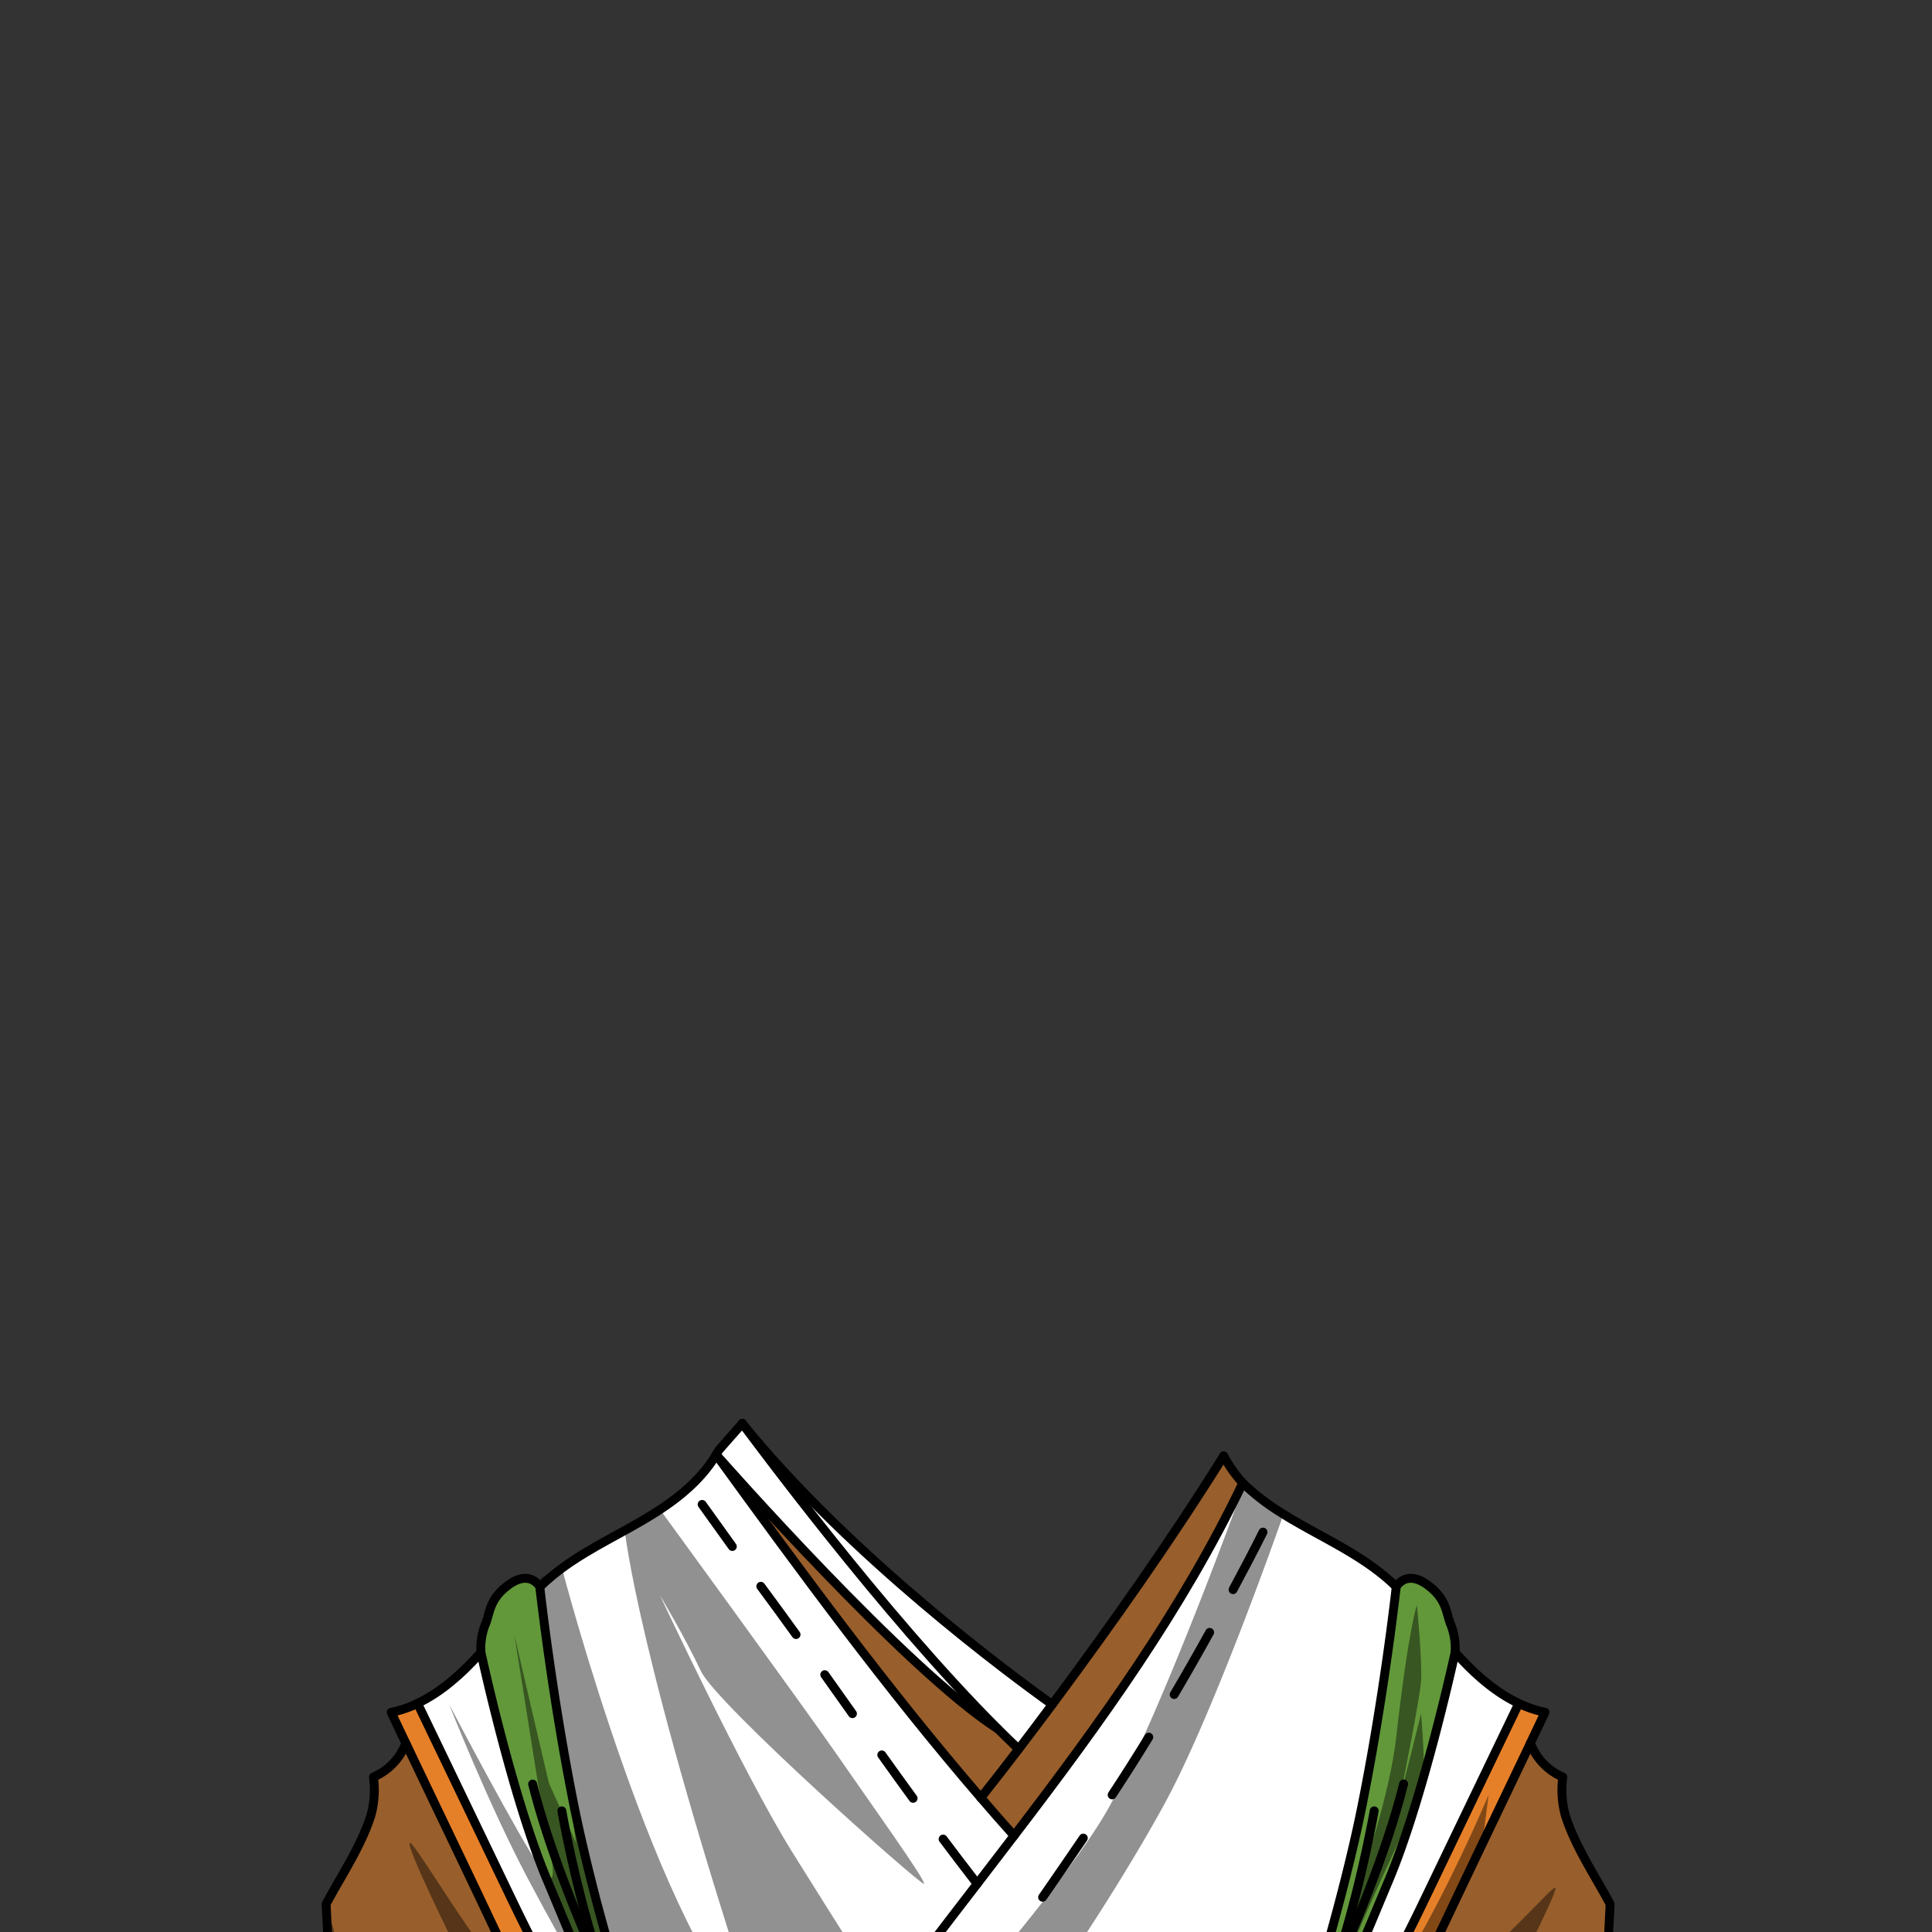 <svg xmlns="http://www.w3.org/2000/svg" viewBox="0 0 432 432">
  <rect x="0" y="0" width="432" height="432" fill="#333333" stroke="none"/>
  <defs>
    <style>.BUNTAI_DEER_OUTFIT_DEER_OUTFIT_4_cls-1{isolation:isolate;}.BUNTAI_DEER_OUTFIT_DEER_OUTFIT_4_cls-2{fill:#fff;}.BUNTAI_DEER_OUTFIT_DEER_OUTFIT_4_cls-3{fill:#62983a;}.BUNTAI_DEER_OUTFIT_DEER_OUTFIT_4_cls-4{fill:#985e2b;}.BUNTAI_DEER_OUTFIT_DEER_OUTFIT_4_cls-5{fill:#e58029;}.BUNTAI_DEER_OUTFIT_DEER_OUTFIT_4_cls-6{fill:none;stroke:#000;stroke-linecap:round;stroke-linejoin:round;stroke-width:1.99px;}.BUNTAI_DEER_OUTFIT_DEER_OUTFIT_4_cls-7{opacity:0.43;mix-blend-mode:multiply;}</style>
  </defs>
  <g class="BUNTAI_DEER_OUTFIT_DEER_OUTFIT_4_cls-1">
    <g id="outfit">
      <path class="BUNTAI_DEER_OUTFIT_DEER_OUTFIT_4_cls-2" d="M235.29,381.12q-3.72,5-7.53,10-2.26-2.13-4.59-4.46c-25.59-25.52-55-65.44-57.1-68.22C190.21,348.12,226.23,374.65,235.29,381.12Z" />
      <path class="BUNTAI_DEER_OUTFIT_DEER_OUTFIT_4_cls-2" d="M166.07,318.41c2.05,2.78,31.51,42.7,57.1,68.22-20.57-13.18-61.75-59.89-63-61.35l0,0c.2-.32.39-.66.57-1l5.28-6,.06.08Z" />
      <path class="BUNTAI_DEER_OUTFIT_DEER_OUTFIT_4_cls-3" d="M324.47,363.43c-1.17-2.61-.79-5.86-5.47-9.18s-6.8.54-6.8.54h0c-.06.61-2.72,24.69-7.75,49.46-5,24.6-14.9,54.92-15.29,56.1.29-.54,3.47-6.7,7.56-15.61a78,78,0,0,1-7.56,15.61h0v0a10.52,10.52,0,0,0,1.61-1.13c6.3-5.41,12.55-21.59,19.74-38.71,7.81-18.56,14.86-51,14.86-51A14.53,14.53,0,0,0,324.47,363.43Z" />
      <path class="BUNTAI_DEER_OUTFIT_DEER_OUTFIT_4_cls-3" d="M136.18,444.75c4.09,8.91,7.27,15.07,7.56,15.61-.39-1.18-10.29-31.5-15.29-56.1-5-24.77-7.69-48.85-7.75-49.46h0s-2.12-3.85-6.8-.54-4.29,6.57-5.47,9.18a14.45,14.45,0,0,0-.88,6.09s7,32.47,14.85,51c7.44,17.7,13.87,34.39,20.39,39.22a8.64,8.64,0,0,0,1,.62v0A78.1,78.1,0,0,1,136.18,444.75Z" />
      <path class="BUNTAI_DEER_OUTFIT_DEER_OUTFIT_4_cls-2" d="M339.58,380.89q-10.12,21.11-20.27,42.2c-3.73,7.75-7.47,15.53-12.22,22.67A68.6,68.6,0,0,1,295.93,459c-1.63.46-3.28.9-4.93,1.31l-.24-1c6.3-5.41,12.55-21.59,19.74-38.71,7.81-18.56,14.86-51,14.86-51l.37.41C329.73,374.31,334.32,378.41,339.58,380.89Z" />
      <path class="BUNTAI_DEER_OUTFIT_DEER_OUTFIT_4_cls-2" d="M309.34,352.24c-6.06-5-13.24-8.3-20-12.24a58.16,58.16,0,0,1-11.47-8.39c-13.58,28.4-32,53.8-51.13,78.85q-3.78-4.21-7.45-8.5c-21-24.42-40.18-50.51-59.16-76.68l0,0c-3.84,6.44-10.13,11-16.56,14.76-6.75,3.94-13.93,7.25-20,12.24-1,.81-1.94,1.67-2.86,2.55h0c.06.61,2.72,24.69,7.75,49.46,5,24.6,14.9,54.92,15.29,56.1,0,0,0,0,0,0v0a8.64,8.64,0,0,1-1-.62l-.38.62c-1.82-.44-3.63-.93-5.44-1.44h0c-1.37-.4-2.75-.82-4.12-1.26,1.41.93,2.83,1.84,4.27,2.71h0l-.28.83-2.95,8.84-2.47,5.43-2.56,6.06h174.6l-3-10.58-3.91-3.48v-7.56l-.31-1.09-.32.1c-1.63.46-3.28.9-4.93,1.31l-.24-1a10.52,10.52,0,0,1-1.61,1.13v0h0c.39-1.18,10.3-31.5,15.29-56.1,5-24.77,7.69-48.85,7.75-49.46h0C311.28,353.91,310.33,353.05,309.34,352.24Z" />
      <path class="BUNTAI_DEER_OUTFIT_DEER_OUTFIT_4_cls-2" d="M142.79,459.77l-.38.62c-1.82-.44-3.63-.93-5.44-1.44h0a68.74,68.74,0,0,1-11.14-13.18c-4.75-7.14-8.49-14.92-12.22-22.67q-10.12-21.1-20.27-42.2c5.26-2.48,9.85-6.58,13.85-11l.37-.41h0s7,32.47,14.85,51C129.84,438.25,136.27,454.94,142.79,459.77Z" />
      <path class="BUNTAI_DEER_OUTFIT_DEER_OUTFIT_4_cls-4" d="M300.07,457.68c5.65-3.75,10.93-8,15-13.41,3.27-4.38,5.64-9.4,8-14.37,6.36-13.47,12.75-26.68,19.12-40.08a13.33,13.33,0,0,0,7.22,7.53A21.51,21.51,0,0,0,350,406c2.26,7,6.55,13.31,10,19.76-.08,2.17-.22,4.39-.31,6.56a67.63,67.63,0,0,0,10,11.93c.12,4.29,0,8.87.14,13.16,2.36,2.47,4.72,4.7,7.08,7.17,1.3,1.35,3.17,2,4.83,2.83l2.18,14.19h-80.5l-3-10.58-3.91-3.48v-7.56l-.31-1.09C297.52,458.48,298.8,458.09,300.07,457.68Z" />
      <path class="BUNTAI_DEER_OUTFIT_DEER_OUTFIT_4_cls-4" d="M273.61,325.55a30.08,30.08,0,0,0,4.27,6.06c-13.58,28.4-32,53.8-51.13,78.85q-3.78-4.21-7.45-8.5,4.29-5.4,8.46-10.87,3.81-4.95,7.53-10C248.61,363.17,261.76,344.54,273.61,325.55Z" />
      <path class="BUNTAI_DEER_OUTFIT_DEER_OUTFIT_4_cls-4" d="M223.17,386.63q2.33,2.33,4.59,4.46-4.17,5.48-8.46,10.87c-21-24.42-40.18-50.51-59.16-76.68C161.42,326.74,202.6,373.45,223.17,386.63Z" />
      <path class="BUNTAI_DEER_OUTFIT_DEER_OUTFIT_4_cls-4" d="M136.82,461.23l-2.95,8.84-2.47,5.43-2.56,6.06H48.76l2.39-14.19c1.65-.84,3.52-1.48,4.82-2.83,2.36-2.47,4.73-4.7,7.09-7.17.12-4.29,0-8.87.13-13.16a66.79,66.79,0,0,0,10-11.93c-.08-2.17-.23-4.39-.31-6.56,3.47-6.45,7.77-12.77,10-19.76a21.34,21.34,0,0,0,.57-8.61,13.42,13.42,0,0,0,7.23-7.52c6.36,13.4,12.76,26.61,19.11,40.07,2.36,5,4.73,10,8,14.37,4.06,5.43,9.34,9.66,15,13.4h0c1.41.93,2.83,1.84,4.27,2.71h0Z" />
      <path class="BUNTAI_DEER_OUTFIT_DEER_OUTFIT_4_cls-5" d="M339.58,380.89q-10.12,21.11-20.27,42.2c-3.73,7.75-7.47,15.53-12.22,22.67A68.6,68.6,0,0,1,295.93,459l.32-.1c1.27-.37,2.55-.76,3.82-1.17,5.65-3.75,10.93-8,15-13.41,3.27-4.38,5.64-9.4,8-14.37,6.36-13.47,12.75-26.68,19.12-40.08h0q1.65-3.46,3.29-6.94A25.37,25.37,0,0,1,339.58,380.89Z" />
      <path class="BUNTAI_DEER_OUTFIT_DEER_OUTFIT_4_cls-5" d="M125.81,445.76c-4.75-7.14-8.49-14.92-12.22-22.67q-10.12-21.1-20.27-42.2a25.37,25.37,0,0,1-5.89,2q1.63,3.48,3.3,6.95h0c6.36,13.4,12.76,26.61,19.11,40.07,2.36,5,4.73,10,8,14.37,4.06,5.43,9.34,9.66,15,13.4h0c1.37.44,2.75.86,4.12,1.26A68.74,68.74,0,0,1,125.81,445.76Z" />
      <path class="BUNTAI_DEER_OUTFIT_DEER_OUTFIT_4_cls-6" d="M175,481.56c13.19-21,28.37-40.66,43.51-60.34q4.14-5.39,8.25-10.76c19.11-25,37.55-50.45,51.13-78.85" />
      <path class="BUNTAI_DEER_OUTFIT_DEER_OUTFIT_4_cls-6" d="M160.14,325.28c19,26.17,38.12,52.26,59.16,76.68q3.67,4.29,7.45,8.5" />
      <path class="BUNTAI_DEER_OUTFIT_DEER_OUTFIT_4_cls-6" d="M273.61,325.55a30.08,30.08,0,0,0,4.27,6.06,50.85,50.85,0,0,0,8,6.27l1.08.68c.79.49,1.58,1,2.39,1.44,6.75,3.95,13.93,7.26,20,12.24,1,.81,1.94,1.67,2.86,2.56" />
      <path class="BUNTAI_DEER_OUTFIT_DEER_OUTFIT_4_cls-6" d="M295.93,459a68.6,68.6,0,0,0,11.16-13.19c4.75-7.14,8.49-14.92,12.22-22.67q10.13-21.1,20.27-42.2" />
      <path class="BUNTAI_DEER_OUTFIT_DEER_OUTFIT_4_cls-6" d="M342.18,389.81q1.65-3.46,3.29-6.94a25.37,25.37,0,0,1-5.89-2c-5.26-2.48-9.85-6.58-13.85-11l-.37-.41" />
      <path class="BUNTAI_DEER_OUTFIT_DEER_OUTFIT_4_cls-6" d="M300.07,457.68c5.65-3.75,10.93-8,15-13.41,3.27-4.38,5.64-9.4,8-14.37,6.36-13.47,12.75-26.68,19.12-40.08" />
      <path class="BUNTAI_DEER_OUTFIT_DEER_OUTFIT_4_cls-6" d="M90.73,389.83a13.42,13.42,0,0,1-7.23,7.52,21.34,21.34,0,0,1-.57,8.61c-2.25,7-6.55,13.31-10,19.76.08,2.17.23,4.39.31,6.56a66.79,66.79,0,0,1-10,11.93c-.12,4.29,0,8.87-.13,13.16-2.36,2.47-4.73,4.7-7.09,7.17-1.3,1.35-3.17,2-4.82,2.83l-2.39,14.19H383.94l-2.18-14.19c-1.66-.84-3.53-1.48-4.83-2.83-2.36-2.47-4.72-4.7-7.08-7.17-.13-4.29,0-8.87-.14-13.16a67.63,67.63,0,0,1-10-11.93c.09-2.17.23-4.39.31-6.56-3.47-6.45-7.76-12.77-10-19.76a21.51,21.51,0,0,1-.57-8.61,13.33,13.33,0,0,1-7.22-7.53h0" />
      <path class="BUNTAI_DEER_OUTFIT_DEER_OUTFIT_4_cls-6" d="M289.16,460.36c.39-1.18,10.3-31.5,15.29-56.1,5-24.77,7.69-48.85,7.75-49.46h0s2.12-3.85,6.8-.54,4.3,6.57,5.47,9.18a14.53,14.53,0,0,1,.89,6.09" />
      <path class="BUNTAI_DEER_OUTFIT_DEER_OUTFIT_4_cls-6" d="M313.85,398.89c-3.84,15.4-11.39,33.34-17.13,45.86-4.09,8.91-7.27,15.07-7.56,15.61h0" />
      <path class="BUNTAI_DEER_OUTFIT_DEER_OUTFIT_4_cls-6" d="M325.36,369.52s-7.05,32.47-14.86,51c-7.19,17.12-13.44,33.3-19.74,38.71a10.52,10.52,0,0,1-1.61,1.13v0h0a78,78,0,0,0,7.56-15.61c6.77-18.07,10.56-39.84,10.56-39.84" />
      <path class="BUNTAI_DEER_OUTFIT_DEER_OUTFIT_4_cls-6" d="M166,318.26l-5.28,6c-.18.34-.37.68-.57,1-3.84,6.44-10.13,11-16.56,14.76-6.75,3.94-13.93,7.25-20,12.24-1,.81-1.94,1.67-2.86,2.55" />
      <path class="BUNTAI_DEER_OUTFIT_DEER_OUTFIT_4_cls-6" d="M227.76,391.09q-2.26-2.13-4.59-4.46c-25.59-25.52-55-65.44-57.1-68.22" />
      <path class="BUNTAI_DEER_OUTFIT_DEER_OUTFIT_4_cls-6" d="M93.32,380.89c5.26-2.48,9.85-6.58,13.85-11l.37-.41" />
      <path class="BUNTAI_DEER_OUTFIT_DEER_OUTFIT_4_cls-6" d="M137,458.94a68.74,68.74,0,0,1-11.14-13.18c-4.75-7.14-8.49-14.92-12.22-22.67q-10.12-21.1-20.27-42.2a25.37,25.37,0,0,1-5.89,2q1.63,3.48,3.3,6.95h0c6.36,13.4,12.76,26.61,19.11,40.07,2.36,5,4.73,10,8,14.37,4.06,5.43,9.34,9.66,15,13.4" />
      <path class="BUNTAI_DEER_OUTFIT_DEER_OUTFIT_4_cls-6" d="M143.74,460.36c-.39-1.18-10.29-31.5-15.29-56.1-5-24.77-7.69-48.85-7.75-49.46h0s-2.12-3.85-6.8-.54-4.29,6.57-5.47,9.18a14.45,14.45,0,0,0-.88,6.09s7,32.47,14.85,51c7.44,17.7,13.87,34.39,20.39,39.22" />
      <path class="BUNTAI_DEER_OUTFIT_DEER_OUTFIT_4_cls-6" d="M142.79,459.77a8.64,8.64,0,0,0,1,.62v0s0,0,0,0c-.29-.54-3.47-6.7-7.56-15.61-5.74-12.52-13.29-30.46-17.13-45.86" />
      <path class="BUNTAI_DEER_OUTFIT_DEER_OUTFIT_4_cls-6" d="M125.63,404.91s3.78,21.77,10.55,39.84a78.1,78.1,0,0,0,7.56,15.62" />
      <path class="BUNTAI_DEER_OUTFIT_DEER_OUTFIT_4_cls-6" d="M273.61,325.55c-11.85,19-25,37.62-38.32,55.57q-3.72,5-7.53,10-4.17,5.48-8.46,10.87" />
      <path class="BUNTAI_DEER_OUTFIT_DEER_OUTFIT_4_cls-6" d="M166,318.26l.06.08,0,.07c24.14,29.71,60.16,56.24,69.22,62.71" />
      <path class="BUNTAI_DEER_OUTFIT_DEER_OUTFIT_4_cls-6" d="M160.11,325.24l0,0c1.28,1.46,42.46,48.17,63,61.35" />
      <path class="BUNTAI_DEER_OUTFIT_DEER_OUTFIT_4_cls-6" d="M242.23,411c-3,4.43-6.06,8.83-9.1,13.23" />
      <path class="BUNTAI_DEER_OUTFIT_DEER_OUTFIT_4_cls-6" d="M256.87,388.43c-2.66,4.36-5.39,8.65-8.19,12.91" />
      <path class="BUNTAI_DEER_OUTFIT_DEER_OUTFIT_4_cls-6" d="M270.48,365q-3.87,7-7.93,13.9" />
      <path class="BUNTAI_DEER_OUTFIT_DEER_OUTFIT_4_cls-6" d="M282.41,342.58c-2.16,4.33-4.41,8.61-6.7,12.87" />
      <path class="BUNTAI_DEER_OUTFIT_DEER_OUTFIT_4_cls-6" d="M210.88,411.22q3.75,5,7.62,10" />
      <path class="BUNTAI_DEER_OUTFIT_DEER_OUTFIT_4_cls-6" d="M197.17,392.4c2.32,3.25,4.64,6.48,7,9.71" />
      <path class="BUNTAI_DEER_OUTFIT_DEER_OUTFIT_4_cls-6" d="M184.42,374.46q3.11,4.35,6.19,8.72" />
      <path class="BUNTAI_DEER_OUTFIT_DEER_OUTFIT_4_cls-6" d="M170.12,354.7c2.65,3.57,5.28,7.18,7.88,10.79" />
      <path class="BUNTAI_DEER_OUTFIT_DEER_OUTFIT_4_cls-6" d="M157,336.39l6.75,9.41" />
      <g class="BUNTAI_DEER_OUTFIT_DEER_OUTFIT_4_cls-7">
        <path d="M290.49,456.2s19-43.63,21.71-67.77,4.62-29.56,4.62-29.56,1.23,12.6.94,16.94-4.76,26.3-4.76,26.3l4.76-18.93s1.4,15.53,0,18.16-13,27-17.76,39.74S290.49,456.2,290.49,456.2Z" />
        <path d="M295.37,459s12.85-1.26,29.42-15.38,23.36-23.34,23-21.17-10.08,21.39-10.4,21.61-17.63,16.25-17.63,16.25L337.43,453l-9.35,11.62a26.12,26.12,0,0,1-9.77,1.41c-6.16-.1-13.06,0-13.06,0l13.38,16.07-15.19-.57L299,469.71l-2.48-1.7Z" />
        <path d="M147.56,337.52s32.33,44.33,39.62,54.88,20.25,28.61,19.4,28.82-46.43-40.2-49.87-47.58-9.15-16.94-9.15-16.94,18.73,40,29.53,57.34,21.68,34.31,21.68,34.31l-23.31,32.47-46.62,1.31,9.06-21.87,6.87-.32s-12.31-33-20.92-85.48L121,352.79l4.65-2.16s21.82,83.67,44.31,103.14c-27.51-83.39-30.26-111.58-30.26-111.58Z" />
        <path d="M287,338.55s-15.38,44.23-26.64,64.85-32.94,53.5-43.87,64.1A61.08,61.08,0,0,1,194,481.56l-9.53.57s51.34-56.14,63.41-77.86,30-71.46,30-71.46Z" />
        <path d="M72.91,425.72s.06.23.19.66c1.12,3.81,6.79,23.09,8.8,31.3,2.23,9.13,2.86,13.3,2.86,13.3S77.6,457,75.21,450.2a88.75,88.75,0,0,1-3.45-15.83l2-1.73Z" />
        <path d="M140.52,459c-2.07-2.49-13.55-22.05-22.47-38.9s-17.62-39-17.62-39,15.78,30.15,20.77,37.15.68-9.5.68-9.5L115,365.49s7.65,33.08,7.81,33.4,6,13.19,6,13.19l-3-21.53-3.35-26.73s13.76,76.34,18,86.41,3.19,10.13,3.19,10.13Z" />
        <path d="M135.62,459.48s-7.06-3.09-17.57-12.05-27.39-39.58-26.44-34.86,16.89,36.16,16.89,36.16-12.11-6-12.74-6.24-9.08-2.06-9.08-2.06,11.25,8.39,18.16,15.42S116.47,465,116.47,465l-1,4.89-3.32,11.65,16.65.57Z" />
        <path d="M308,447.59c11.85-15.28,24.86-46.25,24.86-46.25l-1.43,11.07s-12.92,30-20,36.11-16.68,9.16-16.68,9.16S301.18,456.33,308,447.59Z" />
      </g>
    </g>
  </g>
</svg>